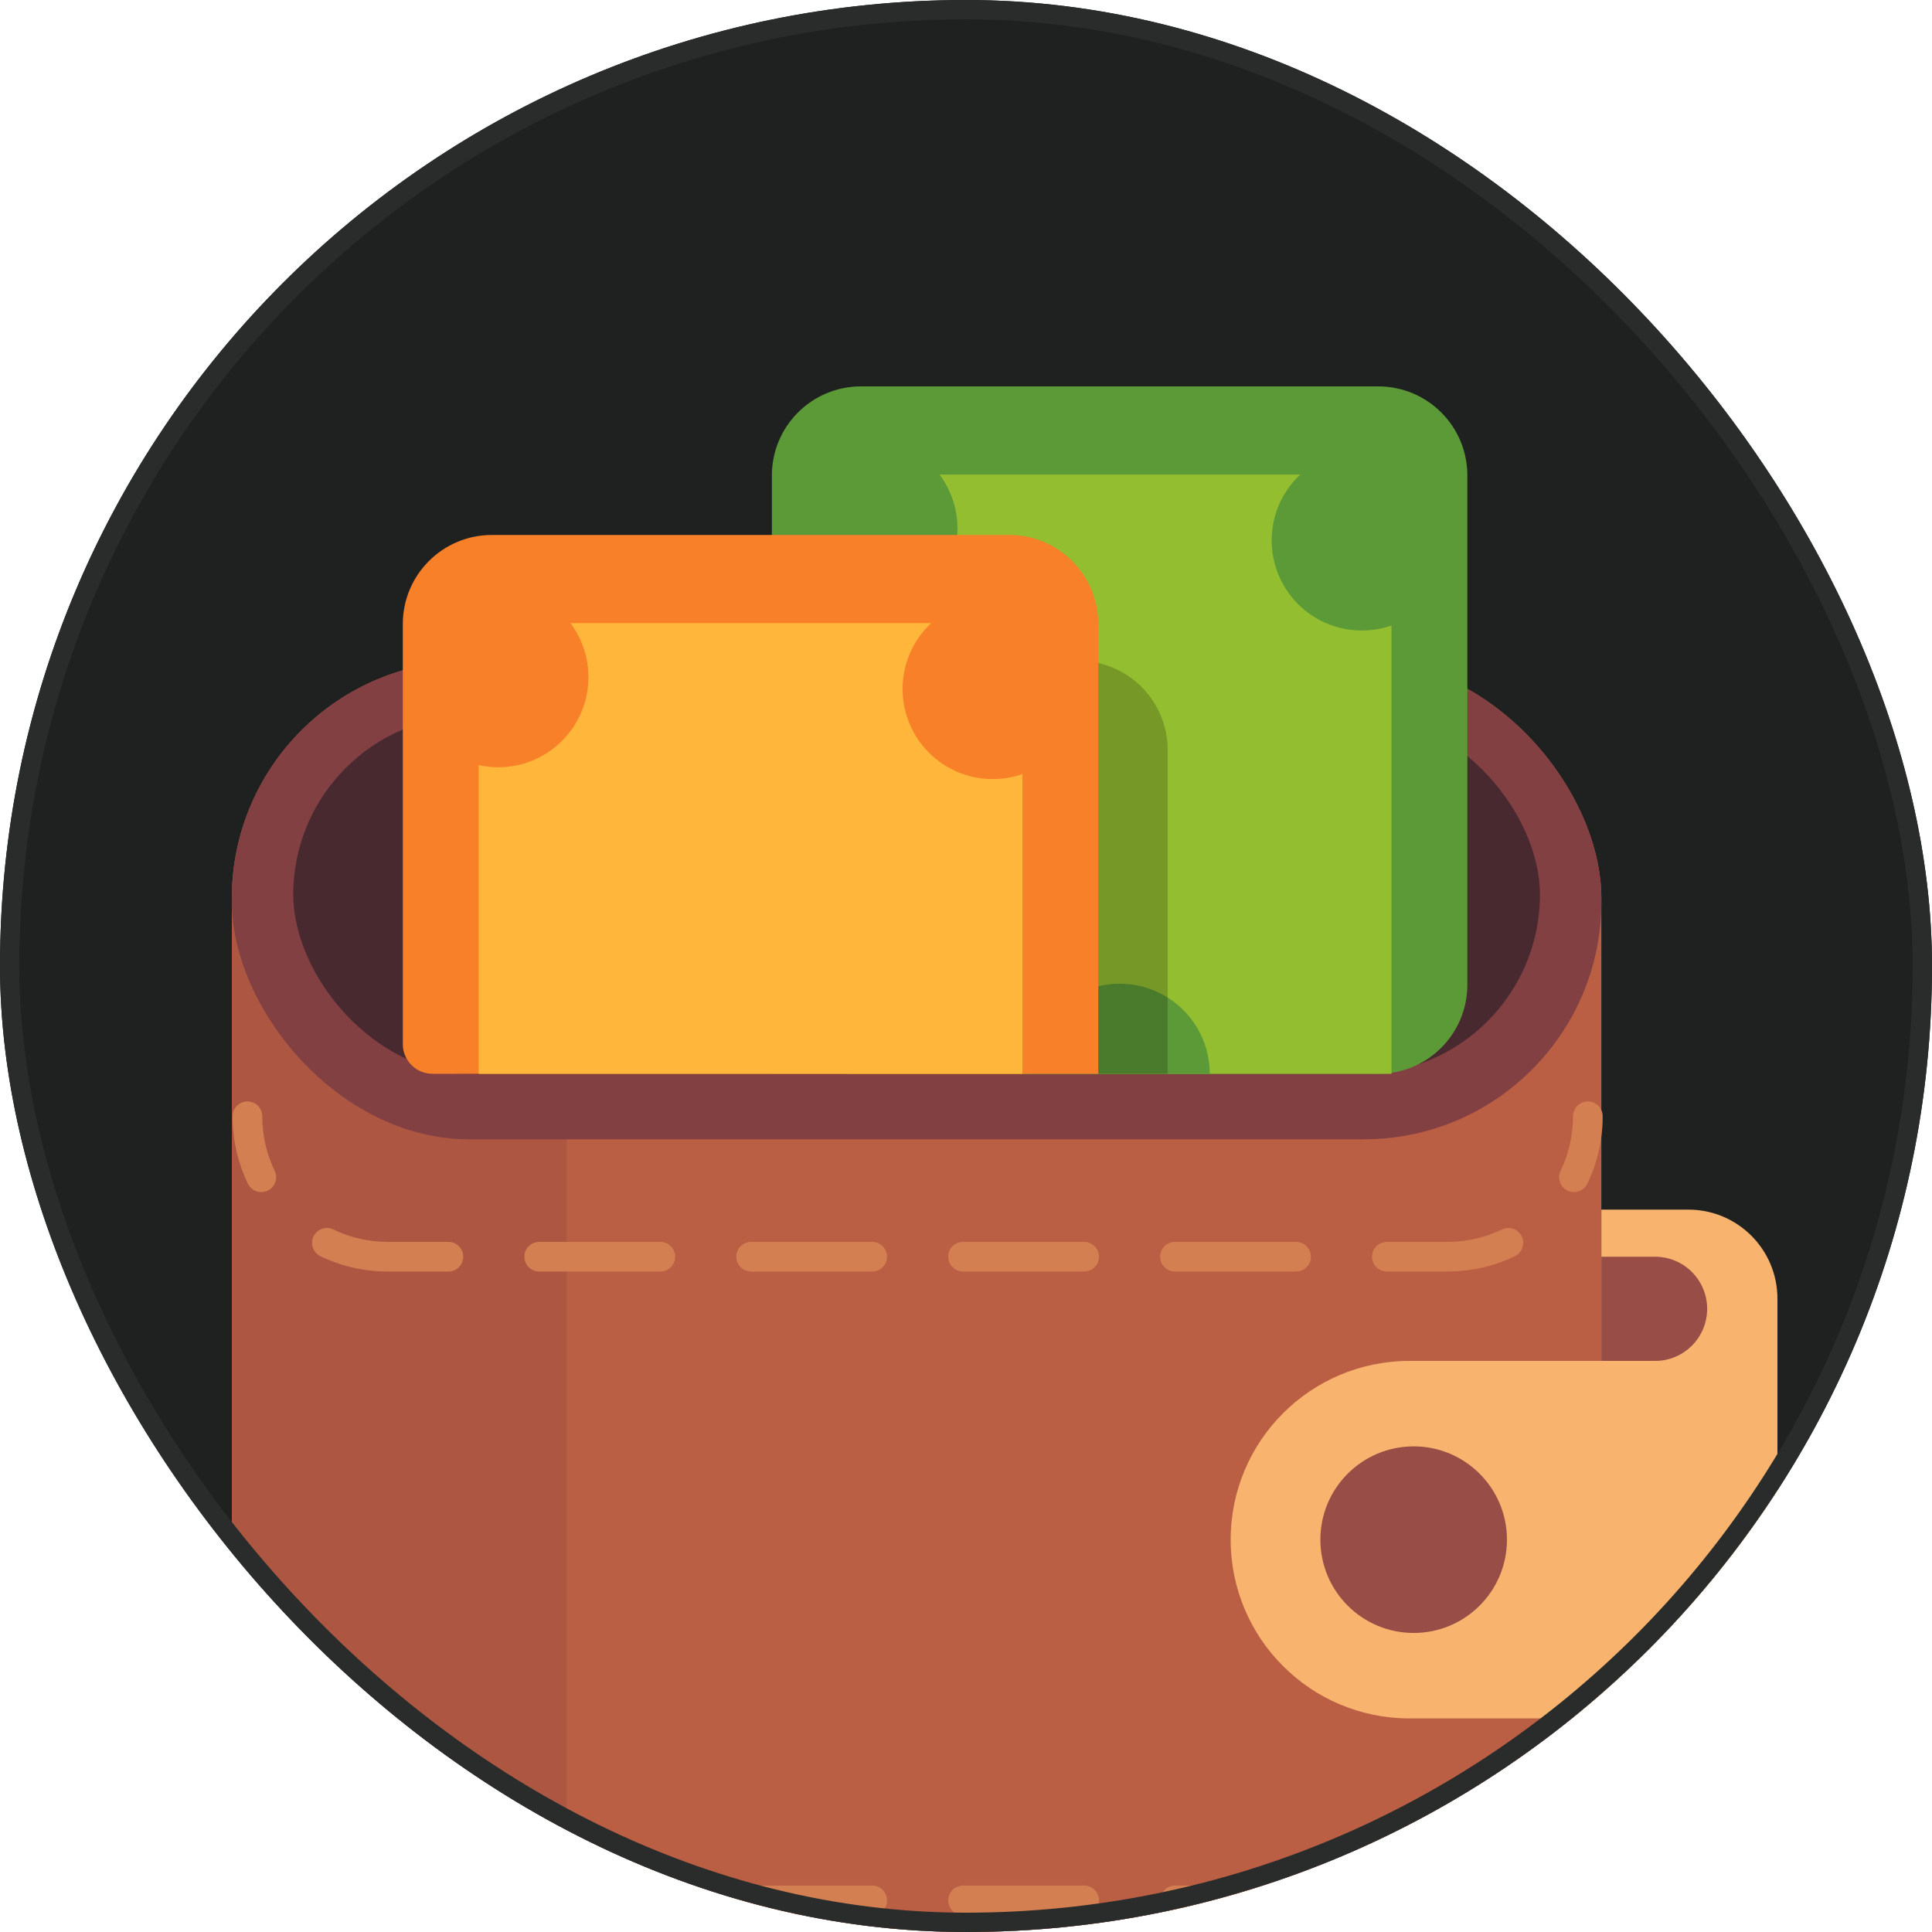 <svg width="100" height="100" viewBox="0 0 100 100" fill="none" xmlns="http://www.w3.org/2000/svg">
<g clip-path="url(#clip0_19479_133483)">
<rect width="100" height="100" rx="50" fill="#1F2121"/>
<rect x="12" y="34.208" width="70.886" height="73.11" rx="12.29" fill="#BA5E44"/>
<path d="M12 46.498C12 39.71 17.502 34.208 24.29 34.208H29.332V107.318H24.29C17.502 107.318 12 101.815 12 95.028V46.498Z" fill="#824042" fill-opacity="0.22"/>
<path d="M63.699 79.693C63.699 74.583 67.841 70.441 72.951 70.441H92V76.655C92 83.442 86.498 88.945 79.71 88.945H72.951C67.841 88.945 63.699 84.803 63.699 79.693Z" fill="#F8B46E"/>
<circle cx="73.171" cy="79.693" r="4.829" fill="#994D47"/>
<rect x="12" y="34.208" width="70.886" height="24.762" rx="12.29" fill="#824042"/>
<rect x="15.179" y="37.033" width="64.528" height="18.547" rx="9.273" fill="#492930"/>
<path fill-rule="evenodd" clip-rule="evenodd" d="M12.806 57.011C13.231 57.011 13.575 57.355 13.575 57.779C13.575 58.791 13.805 59.748 14.216 60.6C14.401 60.982 14.241 61.441 13.858 61.625C13.476 61.809 13.017 61.649 12.833 61.267C12.323 60.211 12.038 59.028 12.038 57.779C12.038 57.355 12.382 57.011 12.806 57.011ZM82.187 57.011C82.611 57.011 82.955 57.355 82.955 57.779C82.955 59.028 82.67 60.211 82.161 61.267C81.976 61.649 81.517 61.809 81.135 61.625C80.753 61.441 80.593 60.982 80.777 60.6C81.188 59.748 81.419 58.791 81.419 57.779C81.419 57.355 81.763 57.011 82.187 57.011ZM16.228 63.995C16.413 63.613 16.872 63.453 17.254 63.637C18.106 64.048 19.062 64.279 20.074 64.279H23.208C23.632 64.279 23.976 64.623 23.976 65.047C23.976 65.471 23.632 65.815 23.208 65.815H20.074C18.826 65.815 17.642 65.53 16.586 65.021C16.204 64.836 16.044 64.377 16.228 63.995ZM78.765 63.995C78.95 64.377 78.789 64.836 78.407 65.021C77.351 65.53 76.168 65.815 74.919 65.815H71.785C71.361 65.815 71.017 65.471 71.017 65.047C71.017 64.623 71.361 64.279 71.785 64.279H74.919C75.931 64.279 76.888 64.048 77.74 63.637C78.122 63.453 78.581 63.613 78.765 63.995ZM27.141 65.047C27.141 64.623 27.485 64.279 27.909 64.279H34.177C34.601 64.279 34.945 64.623 34.945 65.047C34.945 65.471 34.601 65.815 34.177 65.815H27.909C27.485 65.815 27.141 65.471 27.141 65.047ZM38.11 65.047C38.11 64.623 38.454 64.279 38.878 64.279H45.146C45.571 64.279 45.914 64.623 45.914 65.047C45.914 65.471 45.571 65.815 45.146 65.815H38.878C38.454 65.815 38.11 65.471 38.11 65.047ZM49.079 65.047C49.079 64.623 49.423 64.279 49.847 64.279H56.115C56.539 64.279 56.883 64.623 56.883 65.047C56.883 65.471 56.539 65.815 56.115 65.815H49.847C49.423 65.815 49.079 65.471 49.079 65.047ZM60.048 65.047C60.048 64.623 60.392 64.279 60.816 64.279H67.084C67.509 64.279 67.853 64.623 67.853 65.047C67.853 65.471 67.509 65.815 67.084 65.815H60.816C60.392 65.815 60.048 65.471 60.048 65.047Z" fill="#D37F52"/>
<path fill-rule="evenodd" clip-rule="evenodd" d="M12.806 90.328C13.231 90.328 13.575 90.672 13.575 91.096C13.575 92.108 13.805 93.064 14.216 93.916C14.401 94.298 14.241 94.757 13.858 94.942C13.476 95.126 13.017 94.966 12.833 94.584C12.323 93.528 12.038 92.344 12.038 91.096C12.038 90.672 12.382 90.328 12.806 90.328ZM82.187 90.328C82.611 90.328 82.955 90.672 82.955 91.096C82.955 92.344 82.67 93.528 82.161 94.584C81.976 94.966 81.517 95.126 81.135 94.942C80.753 94.757 80.593 94.298 80.777 93.916C81.188 93.064 81.419 92.108 81.419 91.096C81.419 90.672 81.763 90.328 82.187 90.328ZM16.228 97.312C16.413 96.93 16.872 96.769 17.254 96.954C18.106 97.365 19.062 97.595 20.074 97.595H23.208C23.632 97.595 23.976 97.939 23.976 98.364C23.976 98.788 23.632 99.132 23.208 99.132H20.074C18.826 99.132 17.642 98.847 16.586 98.337C16.204 98.153 16.044 97.694 16.228 97.312ZM78.765 97.312C78.95 97.694 78.789 98.153 78.407 98.337C77.351 98.847 76.168 99.132 74.919 99.132H71.785C71.361 99.132 71.017 98.788 71.017 98.364C71.017 97.939 71.361 97.595 71.785 97.595H74.919C75.931 97.595 76.888 97.365 77.74 96.954C78.122 96.769 78.581 96.93 78.765 97.312ZM27.141 98.364C27.141 97.939 27.485 97.595 27.909 97.595H34.177C34.601 97.595 34.945 97.939 34.945 98.364C34.945 98.788 34.601 99.132 34.177 99.132H27.909C27.485 99.132 27.141 98.788 27.141 98.364ZM38.11 98.364C38.11 97.939 38.454 97.595 38.878 97.595H45.146C45.571 97.595 45.914 97.939 45.914 98.364C45.914 98.788 45.571 99.132 45.146 99.132H38.878C38.454 99.132 38.11 98.788 38.11 98.364ZM49.079 98.364C49.079 97.939 49.423 97.595 49.847 97.595H56.115C56.539 97.595 56.883 97.939 56.883 98.364C56.883 98.788 56.539 99.132 56.115 99.132H49.847C49.423 99.132 49.079 98.788 49.079 98.364ZM60.048 98.364C60.048 97.939 60.392 97.595 60.816 97.595H67.084C67.509 97.595 67.853 97.939 67.853 98.364C67.853 98.788 67.509 99.132 67.084 99.132H60.816C60.392 99.132 60.048 98.788 60.048 98.364Z" fill="#D37F52"/>
<path d="M82.886 62.61H87.391C89.936 62.61 92 64.673 92 67.219V70.441H82.886V62.61Z" fill="#F8B46E"/>
<path d="M82.886 65.047H85.665C87.155 65.047 88.362 66.255 88.362 67.744C88.362 69.234 87.155 70.441 85.665 70.441H82.886V65.047Z" fill="#994D47"/>
<path d="M39.953 24.609C39.953 22.063 42.017 20 44.562 20H71.341C73.887 20 75.95 22.063 75.95 24.609V50.971C75.95 53.517 73.887 55.58 71.341 55.58H39.953V24.609Z" fill="#5C9937"/>
<path d="M43.88 26.1C43.88 25.252 44.567 24.564 45.416 24.564H70.488C71.336 24.564 72.024 25.252 72.024 26.1V55.58H43.88V26.1Z" fill="#92BE30"/>
<path d="M62.616 55.58C62.616 54.967 62.495 54.361 62.261 53.795C62.027 53.229 61.683 52.715 61.25 52.282C60.817 51.849 60.303 51.505 59.737 51.271C59.171 51.036 58.564 50.916 57.952 50.916C57.339 50.916 56.733 51.036 56.167 51.271C55.601 51.505 55.087 51.849 54.654 52.282C54.221 52.715 53.877 53.229 53.642 53.795C53.408 54.361 53.288 54.967 53.288 55.58H57.952H62.616Z" fill="#5C9937"/>
<circle cx="70.486" cy="27.971" r="4.664" fill="#5C9937"/>
<circle cx="44.895" cy="27.359" r="4.664" fill="#5C9937"/>
<path d="M23.615 38.817C23.615 36.271 25.678 34.208 28.224 34.208H55.829C58.374 34.208 60.438 36.271 60.438 38.817V55.58H23.615V38.817Z" fill="black" fill-opacity="0.2"/>
<path d="M20.85 32.299C20.85 29.753 22.914 27.69 25.459 27.69H52.239C54.784 27.69 56.847 29.753 56.847 32.299V55.58H22.387C21.538 55.58 20.85 54.892 20.85 54.044V32.299Z" fill="#F88029"/>
<path d="M24.777 33.79C24.777 32.942 25.465 32.254 26.313 32.254H51.385C52.233 32.254 52.921 32.942 52.921 33.79V55.58H24.777V33.79Z" fill="#FFB63B"/>
<circle cx="51.383" cy="35.661" r="4.664" fill="#F88029"/>
<circle cx="25.792" cy="35.049" r="4.664" fill="#F88029"/>
</g>
<rect x="0.5" y="0.5" width="99" height="99" rx="49.5" stroke="#292C2A"/>
<defs>
<clipPath id="clip0_19479_133483">
<rect width="100" height="100" rx="50" fill="white"/>
</clipPath>
</defs>
</svg>
